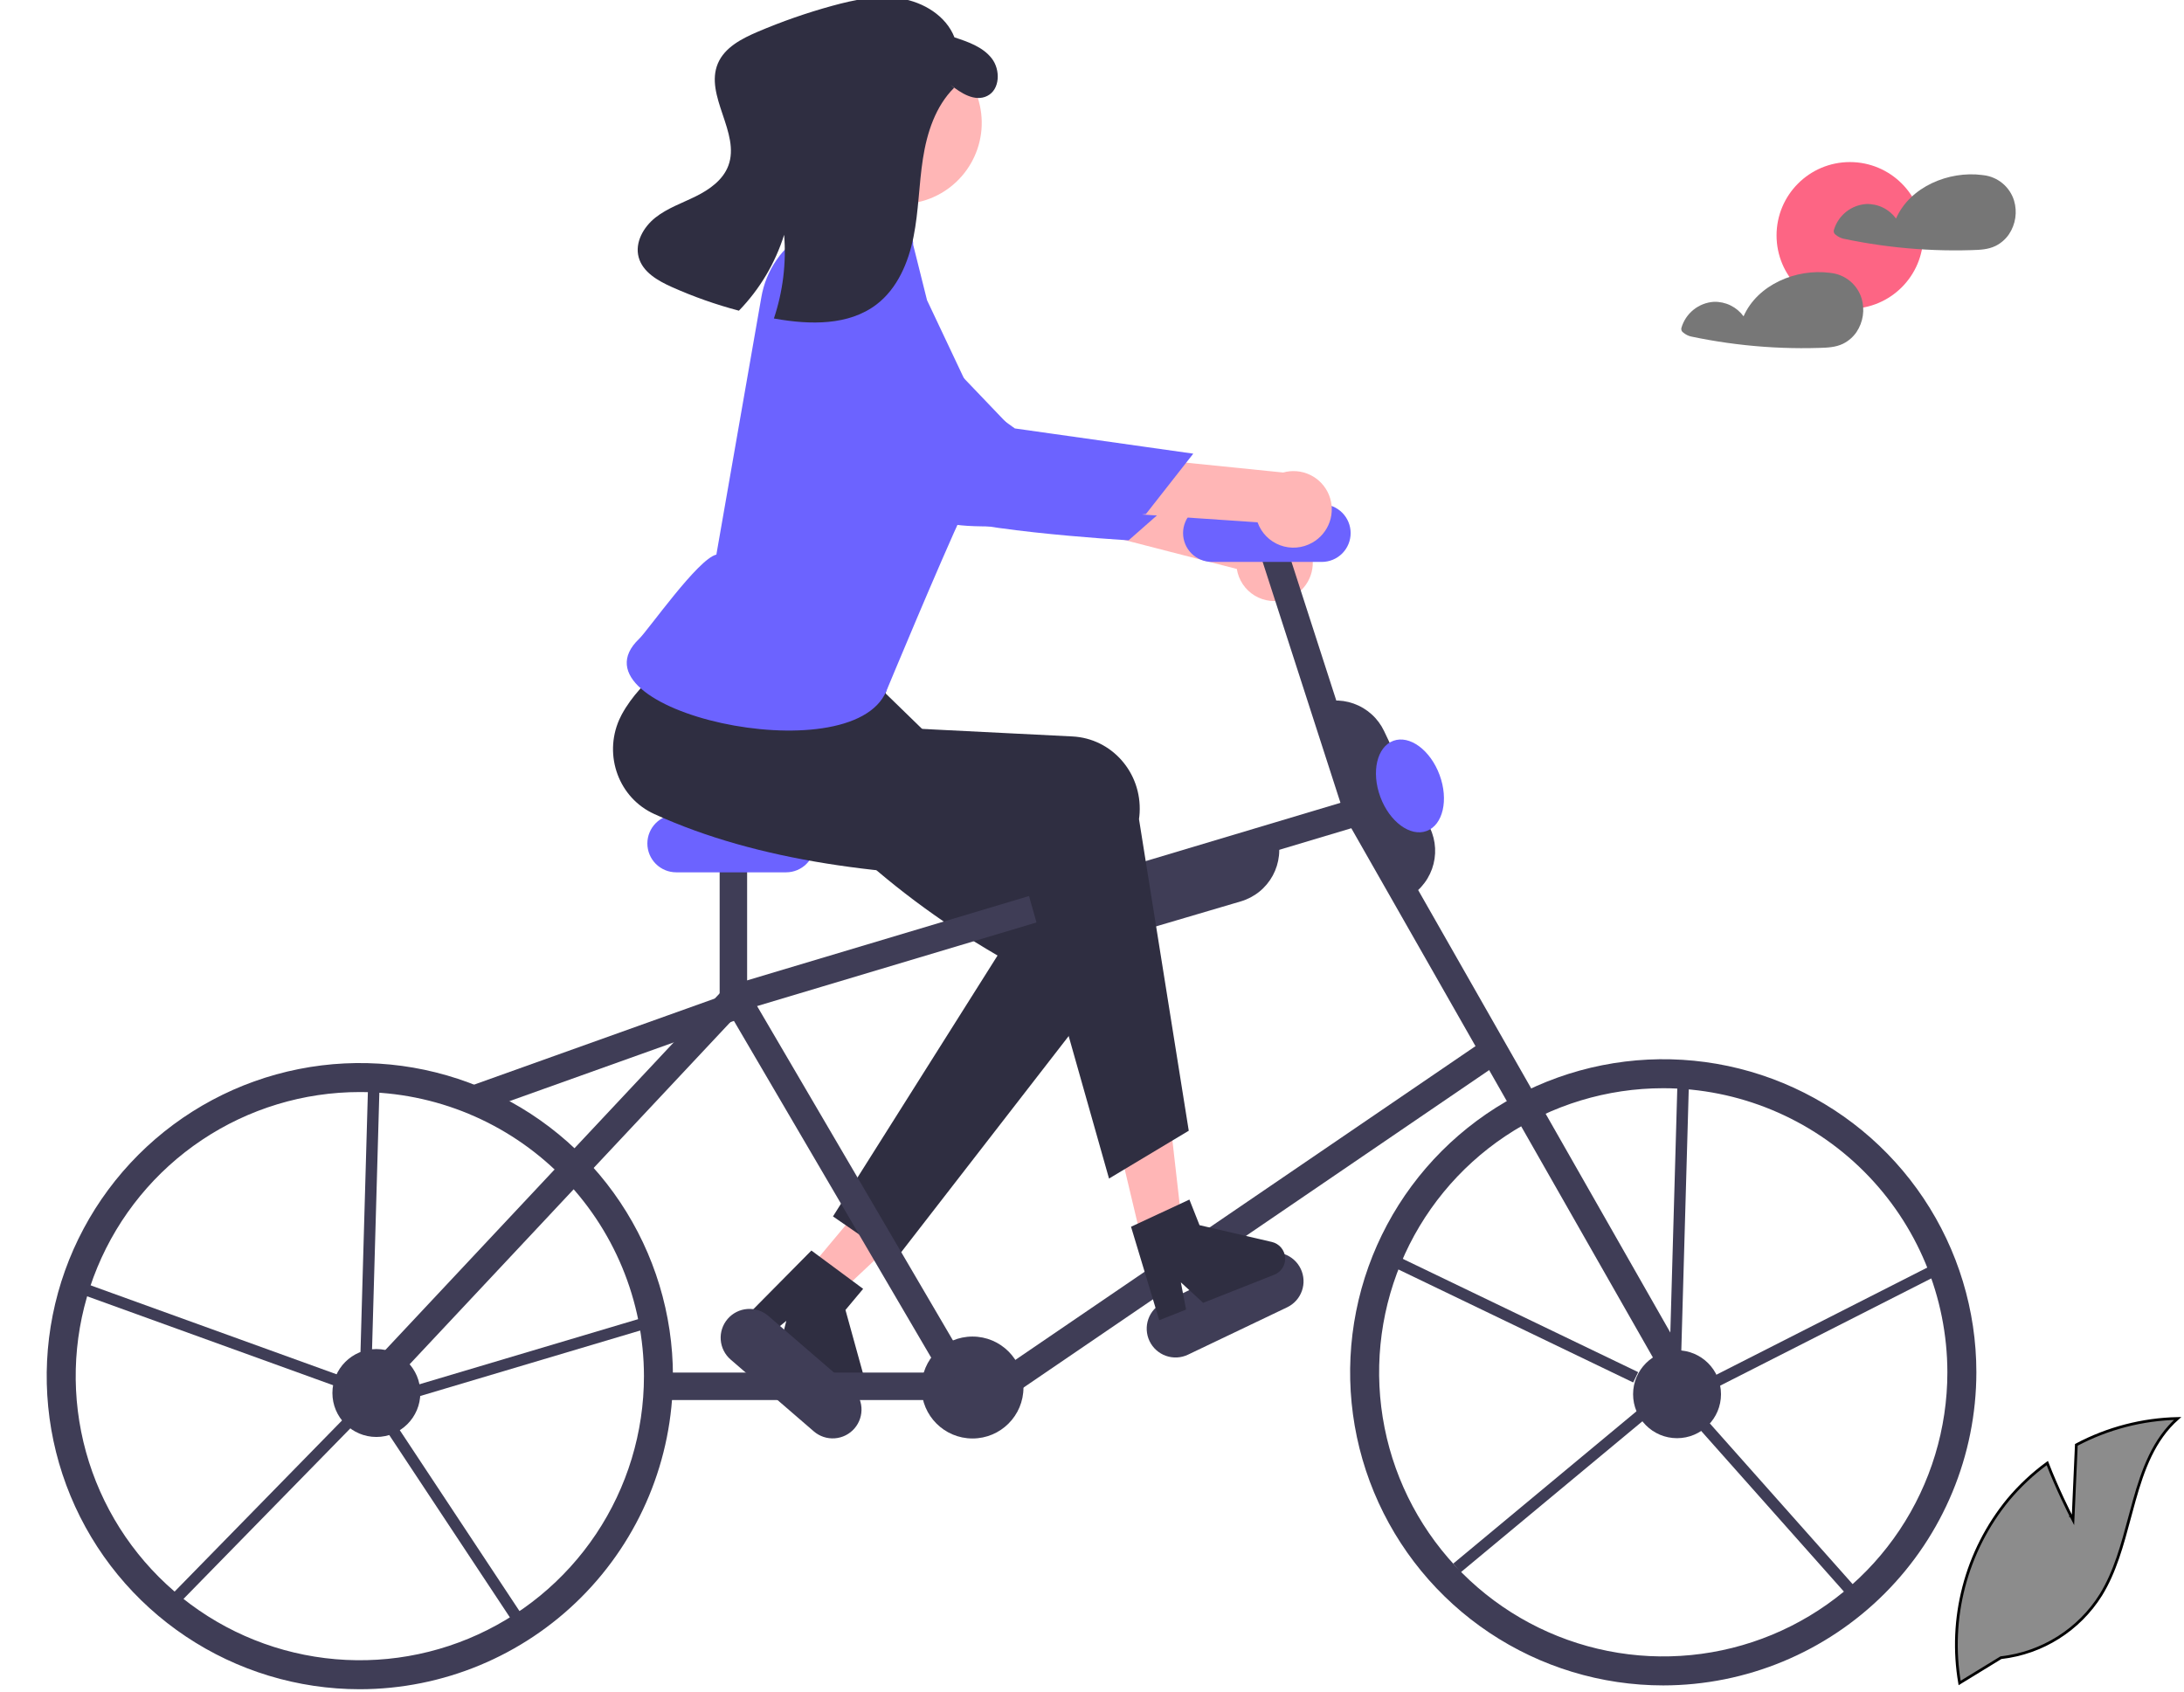 <svg width="795" height="616" viewBox="0 0 795 616" fill="none" xmlns="http://www.w3.org/2000/svg">
<g id="undraw_ride_a_bicycle_re_6tjy 2" clip-path="url(#clip0_15_2)">
<g id="leaf">
<path id="Vector" d="M753.735 551.623L754.596 553.303L754.68 551.417L755.811 525.983C767.191 519.95 779.82 516.666 792.687 516.386C784.002 524.063 780.086 534.923 776.891 546.265C776.302 548.355 775.738 550.46 775.173 552.567C772.539 562.396 769.9 572.243 764.745 580.603C760.801 586.89 755.494 592.209 749.215 596.165C742.936 600.122 735.847 602.615 728.473 603.46L728.364 603.473L728.269 603.53L713.324 612.681C711.346 601.068 711.856 589.164 714.823 577.758C717.851 566.117 723.367 555.27 730.99 545.965C735.179 540.955 739.962 536.475 745.234 532.623C747.051 537.348 749.126 542 750.77 545.515C751.627 547.349 752.368 548.875 752.895 549.943C753.158 550.477 753.368 550.897 753.512 551.183C753.584 551.326 753.64 551.436 753.678 551.51L753.72 551.594L753.731 551.616L753.734 551.621L753.735 551.623L753.735 551.623C753.735 551.623 753.735 551.623 754.18 551.395L753.735 551.623Z" fill="#8C8C8C" stroke="black"/>
</g>
<g id="cloud">
<path id="Vector_2" d="M673.386 112.401C688.132 112.401 700.087 100.447 700.087 85.701C700.087 70.954 688.132 59 673.386 59C658.64 59 646.685 70.954 646.685 85.701C646.685 100.447 658.64 112.401 673.386 112.401Z" fill="#FD6584"/>
<path id="Vector_3" d="M733.148 73.059C732.393 70.589 730.933 68.394 728.947 66.743C726.961 65.093 724.535 64.058 721.969 63.768C721.911 63.76 721.856 63.771 721.798 63.767C721.724 63.744 721.648 63.727 721.571 63.715C709.36 62.136 695.265 67.976 690.176 79.553C688.934 77.86 687.299 76.494 685.411 75.574C683.524 74.655 681.441 74.208 679.342 74.274C676.636 74.454 674.052 75.464 671.94 77.166C669.829 78.868 668.293 81.179 667.542 83.785C667.462 84.104 667.486 84.44 667.61 84.745C667.734 85.049 667.951 85.306 668.231 85.479C669.038 86.162 669.993 86.647 671.021 86.895C673.239 87.365 675.464 87.795 677.697 88.186C682.055 88.949 686.436 89.565 690.839 90.036C699.778 90.994 708.772 91.334 717.757 91.053C720.75 90.96 723.636 90.861 726.378 89.54C728.373 88.555 730.077 87.067 731.323 85.224C732.497 83.453 733.269 81.446 733.585 79.344C733.9 77.242 733.751 75.097 733.148 73.059Z" fill="#767676"/>
<path id="Vector_4" d="M677.653 108.66C676.898 106.19 675.437 103.995 673.451 102.344C671.465 100.694 669.04 99.66 666.474 99.369C666.416 99.361 666.36 99.372 666.303 99.368C666.228 99.345 666.152 99.328 666.075 99.316C653.864 97.737 639.769 103.577 634.68 115.154C633.438 113.461 631.803 112.095 629.916 111.175C628.028 110.256 625.945 109.809 623.847 109.875C621.141 110.055 618.556 111.065 616.444 112.767C614.333 114.469 612.797 116.78 612.046 119.386C611.966 119.705 611.99 120.041 612.114 120.346C612.238 120.65 612.456 120.907 612.736 121.08C613.542 121.763 614.498 122.248 615.525 122.496C617.743 122.966 619.968 123.396 622.202 123.787C626.56 124.55 630.94 125.166 635.344 125.637C644.282 126.595 653.276 126.935 662.262 126.654C665.254 126.561 668.14 126.462 670.882 125.141C672.877 124.156 674.581 122.668 675.828 120.825C677.002 119.054 677.774 117.047 678.089 114.945C678.404 112.843 678.255 110.698 677.653 108.66Z" fill="#777777"/>
</g>
<g id="womenoncycle">
<path id="Vector_5" d="M293.993 462.575L304.737 471.566L345.301 433.48L329.444 420.211L293.993 462.575Z" fill="#FFB6B6"/>
<path id="Vector_6" d="M325.967 458.534L303.214 442.829L363.122 347.848C319.702 322.61 289.841 291.823 265.477 258.005C257.197 246.591 252.149 233.309 263.701 224.747C264.241 224.347 264.795 223.968 265.364 223.61C278.536 215.402 274.26 227.703 292.315 221.662L308.629 239.065L343.876 273.361L403.997 311.739C416.088 319.457 419.443 335.691 411.491 347.999C411.071 348.649 410.623 349.28 410.149 349.892L325.967 458.534Z" fill="#2F2E41"/>
<path id="Vector_7" d="M295.354 455.252L314.193 469.196L307.759 476.883L314.958 502.939C315.314 504.226 315.249 505.593 314.773 506.841C314.297 508.088 313.434 509.15 312.311 509.873C311.189 510.595 309.864 510.94 308.532 510.857C307.199 510.773 305.928 510.266 304.904 509.409L283.544 491.533L286.226 480.848L278.425 487.248L270.371 480.508L295.354 455.252Z" fill="#2F2E41"/>
<path id="Vector_8" d="M269.062 360.348L168.187 396.421L171.554 405.837L272.429 369.764L269.062 360.348Z" fill="#3F3D56"/>
<path id="Vector_9" d="M296.236 521.085L265.96 494.943C263.854 493.123 262.557 490.54 262.354 487.764C262.151 484.987 263.059 482.243 264.878 480.136C266.698 478.029 269.28 476.731 272.056 476.527C274.833 476.323 277.577 477.23 279.685 479.048L309.961 505.19C311.005 506.091 311.861 507.189 312.481 508.421C313.101 509.653 313.472 510.995 313.573 512.37C313.674 513.746 313.503 515.128 313.07 516.437C312.637 517.747 311.95 518.958 311.049 520.002C310.147 521.046 309.049 521.902 307.817 522.521C306.585 523.141 305.242 523.511 303.867 523.612C302.491 523.712 301.109 523.541 299.8 523.107C298.491 522.674 297.28 521.986 296.236 521.085Z" fill="#3F3D56"/>
<path id="Vector_10" d="M468.409 218.067C466.495 218.727 464.461 218.959 462.448 218.748C460.435 218.536 458.493 217.886 456.758 216.843C455.024 215.8 453.539 214.389 452.409 212.71C451.279 211.031 450.531 209.124 450.217 207.125L342.063 179.275L359.701 160.768L462.712 191.015C466.106 190.711 469.494 191.662 472.233 193.689C474.973 195.715 476.874 198.676 477.576 202.011C478.278 205.345 477.733 208.821 476.043 211.781C474.354 214.74 471.637 216.977 468.409 218.067Z" fill="#FFB6B6"/>
<path id="Vector_11" d="M304.107 88.759C304.107 88.759 286.521 90.796 286.837 111.062C287.153 131.327 330.261 177.492 336.987 185.141C343.712 192.79 410.831 196.698 410.831 196.698L431.798 178.262L369.629 157.316L304.107 88.759Z" fill="#6C63FF"/>
<path id="Vector_12" d="M268.435 183.877L264.468 202.485C264.468 202.485 257.247 217.972 258.649 222.11C260.037 226.225 322.531 248.595 322.531 248.595C322.531 248.595 327.886 220.692 336.82 201.87L268.435 183.877Z" fill="#FFB6B6"/>
<path id="Vector_13" d="M468.533 475.919L432.441 493.162C429.928 494.363 427.041 494.516 424.416 493.588C421.79 492.66 419.641 490.727 418.44 488.215C417.24 485.702 417.086 482.815 418.014 480.19C418.942 477.564 420.875 475.414 423.388 474.214L459.48 456.97C461.993 455.77 464.88 455.617 467.505 456.545C470.131 457.473 472.28 459.406 473.481 461.918C474.681 464.431 474.835 467.318 473.907 469.943C472.979 472.569 471.046 474.719 468.533 475.919Z" fill="#3F3D56"/>
<path id="Vector_14" d="M354 523.673C364.247 523.673 372.553 515.367 372.553 505.12C372.553 494.873 364.247 486.566 354 486.566C343.753 486.566 335.446 494.873 335.446 505.12C335.446 515.367 343.753 523.673 354 523.673Z" fill="#3F3D56"/>
<path id="Vector_15" d="M141.296 504.986L134 498.147L264.235 359.214L496.647 289.657L611.992 492.091L603.304 497.042L491.896 301.518L269.687 368.021L141.296 504.986Z" fill="#3F3D56"/>
<path id="Vector_16" d="M338.243 499.678H239.971V509.678H338.243V499.678Z" fill="#3F3D56"/>
<path id="Vector_17" d="M271.961 311.334H261.961V363.617H271.961V311.334Z" fill="#3F3D56"/>
<path id="Vector_18" d="M466.406 193.03L456.89 196.103L489.513 297.124L499.029 294.051L466.406 193.03Z" fill="#3F3D56"/>
<path id="Vector_19" d="M270.775 358.039L262.146 363.094L344.146 503.094L352.775 498.039L270.775 358.039Z" fill="#3F3D56"/>
<path id="Vector_20" d="M540.64 378.43L364.648 498.441L370.281 506.703L546.273 386.692L540.64 378.43Z" fill="#3F3D56"/>
<path id="Vector_21" d="M286.148 317.566H246.148C243.363 317.566 240.693 316.46 238.723 314.491C236.754 312.522 235.648 309.851 235.648 307.066C235.648 304.282 236.754 301.611 238.723 299.642C240.693 297.673 243.363 296.566 246.148 296.566H286.148C288.933 296.566 291.604 297.673 293.573 299.642C295.542 301.611 296.648 304.282 296.648 307.066C296.648 309.851 295.542 312.522 293.573 314.491C291.604 316.46 288.933 317.566 286.148 317.566Z" fill="#6C63FF"/>
<path id="Vector_22" d="M481.148 204.566H441.148C438.363 204.566 435.693 203.46 433.723 201.491C431.754 199.522 430.648 196.851 430.648 194.066C430.648 191.282 431.754 188.611 433.723 186.642C435.693 184.673 438.363 183.566 441.148 183.566H481.148C483.933 183.566 486.604 184.673 488.573 186.642C490.542 188.611 491.648 191.282 491.648 194.066C491.648 196.851 490.542 199.522 488.573 201.491C486.604 203.46 483.933 204.566 481.148 204.566Z" fill="#6C63FF"/>
<path id="Vector_23" d="M332.747 73.875C348.846 71.138 359.678 55.868 356.941 39.77C354.204 23.671 338.934 12.839 322.835 15.576C306.736 18.313 295.904 33.582 298.641 49.681C301.378 65.78 316.648 76.612 332.747 73.875Z" fill="#FFB6B6"/>
<path id="Vector_24" d="M510.808 327.593L477.414 257.103L477.866 256.889C480.18 255.792 482.688 255.162 485.245 255.035C487.803 254.908 490.361 255.285 492.772 256.147C495.184 257.008 497.402 258.336 499.301 260.054C501.199 261.773 502.74 263.848 503.837 266.163L520.533 301.408C521.63 303.722 522.26 306.23 522.387 308.787C522.514 311.345 522.137 313.903 521.275 316.314C520.414 318.726 519.086 320.944 517.368 322.843C515.649 324.741 513.574 326.282 511.259 327.379L510.808 327.593Z" fill="#3F3D56"/>
<path id="Vector_25" d="M408.73 339.982C404.525 339.971 400.437 338.604 397.072 336.083C393.708 333.563 391.246 330.023 390.054 325.992L389.912 325.512L464.724 303.439L464.865 303.918C465.59 306.374 465.824 308.949 465.554 311.495C465.283 314.042 464.514 316.51 463.29 318.759C462.065 321.009 460.41 322.995 458.418 324.604C456.426 326.213 454.137 327.415 451.681 328.139L414.275 339.176C412.475 339.709 410.607 339.981 408.73 339.982Z" fill="#3F3D56"/>
<path id="Vector_26" d="M418.157 462.464L431.77 459.106L425.477 403.809L405.385 408.767L418.157 462.464Z" fill="#FFB6B6"/>
<path id="Vector_27" d="M411.71 446.596L432.955 436.697L436.64 446.019L462.972 452.13C464.273 452.432 465.443 453.141 466.312 454.155C467.181 455.169 467.703 456.434 467.802 457.765C467.901 459.096 467.572 460.425 466.862 461.556C466.153 462.687 465.101 463.562 463.859 464.052L437.955 474.291L429.846 466.835L431.747 476.745L421.98 480.605L411.71 446.596Z" fill="#2F2E41"/>
<path id="Vector_28" d="M432.721 411.636L403.695 429.043L372.737 319.711C322.517 319.283 276.082 313.66 238.169 296.342C225.324 290.526 219.611 275.144 225.407 261.986C225.678 261.371 225.972 260.767 226.289 260.175C233.669 246.522 247.977 238.504 260.672 224.315L323.648 247.566L319.135 264.525L390.372 268.101C404.698 268.82 415.651 281.264 414.836 295.894C414.793 296.667 414.717 297.437 414.608 298.204L432.721 411.636Z" fill="#2F2E41"/>
<path id="Vector_29" d="M309.58 73.589L328.933 83.709C330.002 84.135 330.911 84.885 331.534 85.853C332.157 86.821 332.462 87.959 332.408 89.109L337.449 109.281L355.186 146.824C355.186 146.824 359.808 166.806 350.988 185.671C342.168 204.537 322.648 251.566 322.648 251.566C309.917 282.06 205.415 258.512 232.648 232.566C235.888 229.479 254.101 203.403 260.765 201.904L277.115 108.339C277.939 103.399 279.846 98.702 282.7 94.586C285.553 90.47 289.281 87.037 293.618 84.532C296.238 83.051 298.666 82.174 300.331 82.621C304.124 83.505 305.917 74.915 309.58 73.589Z" fill="#6C63FF"/>
<path id="Vector_30" d="M477.659 197.566C475.899 198.565 473.942 199.167 471.924 199.329C469.907 199.49 467.878 199.207 465.982 198.5C464.086 197.792 462.368 196.678 460.949 195.235C459.53 193.792 458.444 192.055 457.769 190.147L346.341 182.611L360.285 161.182L467.096 172.018C470.377 171.097 473.882 171.41 476.947 172.9C480.011 174.389 482.423 176.951 483.725 180.1C485.027 183.249 485.129 186.767 484.011 189.986C482.893 193.205 480.633 195.902 477.659 197.566Z" fill="#FFB6B6"/>
<path id="Vector_31" d="M292.423 100.595C292.423 100.595 275.51 105.824 279.538 125.687C283.567 145.551 334.413 183.023 342.428 189.309C350.442 195.594 417.139 187.122 417.139 187.122L434.367 165.153L369.411 155.968L292.423 100.595Z" fill="#6C63FF"/>
<path id="Vector_32" d="M359.33 34.944C354.865 37.143 349.809 33.955 345.903 30.785L347.301 31.968C340.523 38.699 337.421 48.315 335.954 57.764C334.485 67.204 334.41 76.843 332.535 86.22C330.658 95.587 326.663 105.02 319.078 110.823C308.918 118.596 294.79 118.25 282.199 116.028C282.031 115.996 281.875 115.972 281.707 115.94C284.988 106.142 286.256 95.783 285.435 85.484C282.173 95.847 276.536 105.305 268.972 113.104C260.617 110.897 252.454 108.017 244.563 104.493C239.458 102.207 233.953 99.065 232.487 93.664C231.018 88.305 234.243 82.634 238.599 79.195C242.954 75.757 248.324 73.931 253.3 71.462C258.269 69.004 263.175 65.523 265.121 60.323C269.609 48.361 256.333 34.825 261.332 23.061C263.797 17.276 269.948 14.079 275.735 11.605C284.57 7.836 293.649 4.669 302.911 2.126C311.042 -0.109 319.537 -1.867 327.857 -0.543C336.176 0.781 344.365 5.749 347.435 13.605C352.44 15.24 357.754 17.085 360.998 21.25C364.241 25.405 364.057 32.618 359.33 34.944Z" fill="#2F2E41"/>
<path id="Vector_33" d="M519.306 302.522C525.263 300.319 527.376 291.185 524.025 282.12C520.673 273.054 513.127 267.491 507.17 269.693C501.213 271.895 499.1 281.029 502.451 290.095C505.803 299.16 513.349 304.724 519.306 302.522Z" fill="#6C63FF"/>
</g>
<g id="rightwheel">
<path id="Vector_34" d="M605.44 613.566C582.897 613.566 560.86 606.882 542.116 594.357C523.373 581.833 508.764 564.032 500.137 543.205C491.51 522.378 489.253 499.46 493.651 477.35C498.049 455.241 508.904 434.931 524.844 418.991C540.785 403.051 561.094 392.195 583.204 387.797C605.314 383.399 628.231 385.656 649.058 394.283C669.885 402.91 687.687 417.519 700.211 436.263C712.735 455.007 719.42 477.044 719.42 499.587C719.386 529.806 707.366 558.777 685.998 580.145C664.63 601.513 635.659 613.532 605.44 613.566ZM605.44 396.161C584.984 396.161 564.988 402.227 547.98 413.591C530.971 424.956 517.715 441.109 509.887 460.007C502.059 478.906 500.011 499.702 504.001 519.764C507.992 539.827 517.843 558.256 532.307 572.72C546.771 587.184 565.2 597.035 585.263 601.026C605.325 605.016 626.121 602.968 645.02 595.14C663.918 587.312 680.071 574.056 691.436 557.047C702.8 540.039 708.866 520.043 708.866 499.587C708.835 472.166 697.929 445.877 678.539 426.488C659.15 407.098 632.861 396.192 605.44 396.161Z" fill="#3F3D56"/>
<path id="Vector_35" d="M708.27 462.724L622.892 506.102L621 502.378L706.377 459L708.27 462.724Z" fill="#3F3D56"/>
<path id="Vector_36" d="M614.848 392.064L611.89 496.053L607.714 495.934L610.672 391.946L614.848 392.064Z" fill="#3F3D56"/>
<path id="Vector_37" d="M594.499 503.281L502 458.764L503.812 455L596.31 499.517L594.499 503.281Z" fill="#3F3D56"/>
<path id="Vector_38" d="M675.603 584.368L612 512.774L615.123 510L678.726 581.594L675.603 584.368Z" fill="#3F3D56"/>
<path id="Vector_39" d="M605.312 511.212L531.67 572.432L529 569.219L602.642 508L605.312 511.212Z" fill="#3F3D56"/>
<path id="Vector_40" d="M610.461 523.566C619.297 523.566 626.461 516.403 626.461 507.566C626.461 498.73 619.297 491.566 610.461 491.566C601.624 491.566 594.461 498.73 594.461 507.566C594.461 516.403 601.624 523.566 610.461 523.566Z" fill="#3F3D56"/>
</g>
<g id="leftwheel">
<path id="Vector_41" d="M137 523.12C145.836 523.12 153 515.956 153 507.12C153 498.283 145.836 491.12 137 491.12C128.163 491.12 121 498.283 121 507.12C121 515.956 128.163 523.12 137 523.12Z" fill="#3F3D56"/>
<path id="Vector_42" d="M130.98 614.959C108.437 614.959 86.4 608.275 67.656 595.75C48.912 583.226 34.303 565.425 25.676 544.598C17.049 523.771 14.792 500.853 19.19 478.743C23.588 456.634 34.444 436.324 50.384 420.384C66.324 404.444 86.633 393.588 108.743 389.19C130.853 384.792 153.771 387.049 174.598 395.676C195.425 404.303 213.226 418.912 225.75 437.656C238.275 456.4 244.959 478.437 244.959 500.98C244.925 531.199 232.906 560.17 211.538 581.538C190.17 602.906 161.199 614.925 130.98 614.959ZM130.98 397.554C110.524 397.554 90.528 403.62 73.519 414.984C56.511 426.349 43.255 442.502 35.427 461.4C27.599 480.299 25.55 501.095 29.541 521.157C33.532 541.22 43.382 559.649 57.846 574.113C72.311 588.577 90.74 598.428 110.802 602.418C130.865 606.409 151.661 604.361 170.559 596.533C189.458 588.705 205.611 575.448 216.975 558.44C228.34 541.432 234.406 521.435 234.406 500.98C234.375 473.559 223.468 447.27 204.079 427.881C184.689 408.491 158.4 397.585 130.98 397.554Z" fill="#3F3D56"/>
<path id="Vector_43" d="M240.975 482.004L149.192 509.333L148 505.33L239.783 478L240.975 482.004Z" fill="#3F3D56"/>
<path id="Vector_44" d="M138.134 396.119L135.176 500.107L131 499.988L133.958 396L138.134 396.119Z" fill="#3F3D56"/>
<path id="Vector_45" d="M125.536 505.836L29 470.928L30.421 467L126.957 501.908L125.536 505.836Z" fill="#3F3D56"/>
<path id="Vector_46" d="M190.228 595.794L135 512.305L138.484 510L193.712 593.489L190.228 595.794Z" fill="#3F3D56"/>
<path id="Vector_47" d="M131.682 515.743L60.705 588.298L57.719 585.376L128.695 512.822L131.682 515.743Z" fill="#3F3D56"/>
</g>
</g>
<defs>
<clipPath id="clip0_15_2">
<rect width="794.67" height="615.311" fill="white"/>
</clipPath>
</defs>
</svg>
